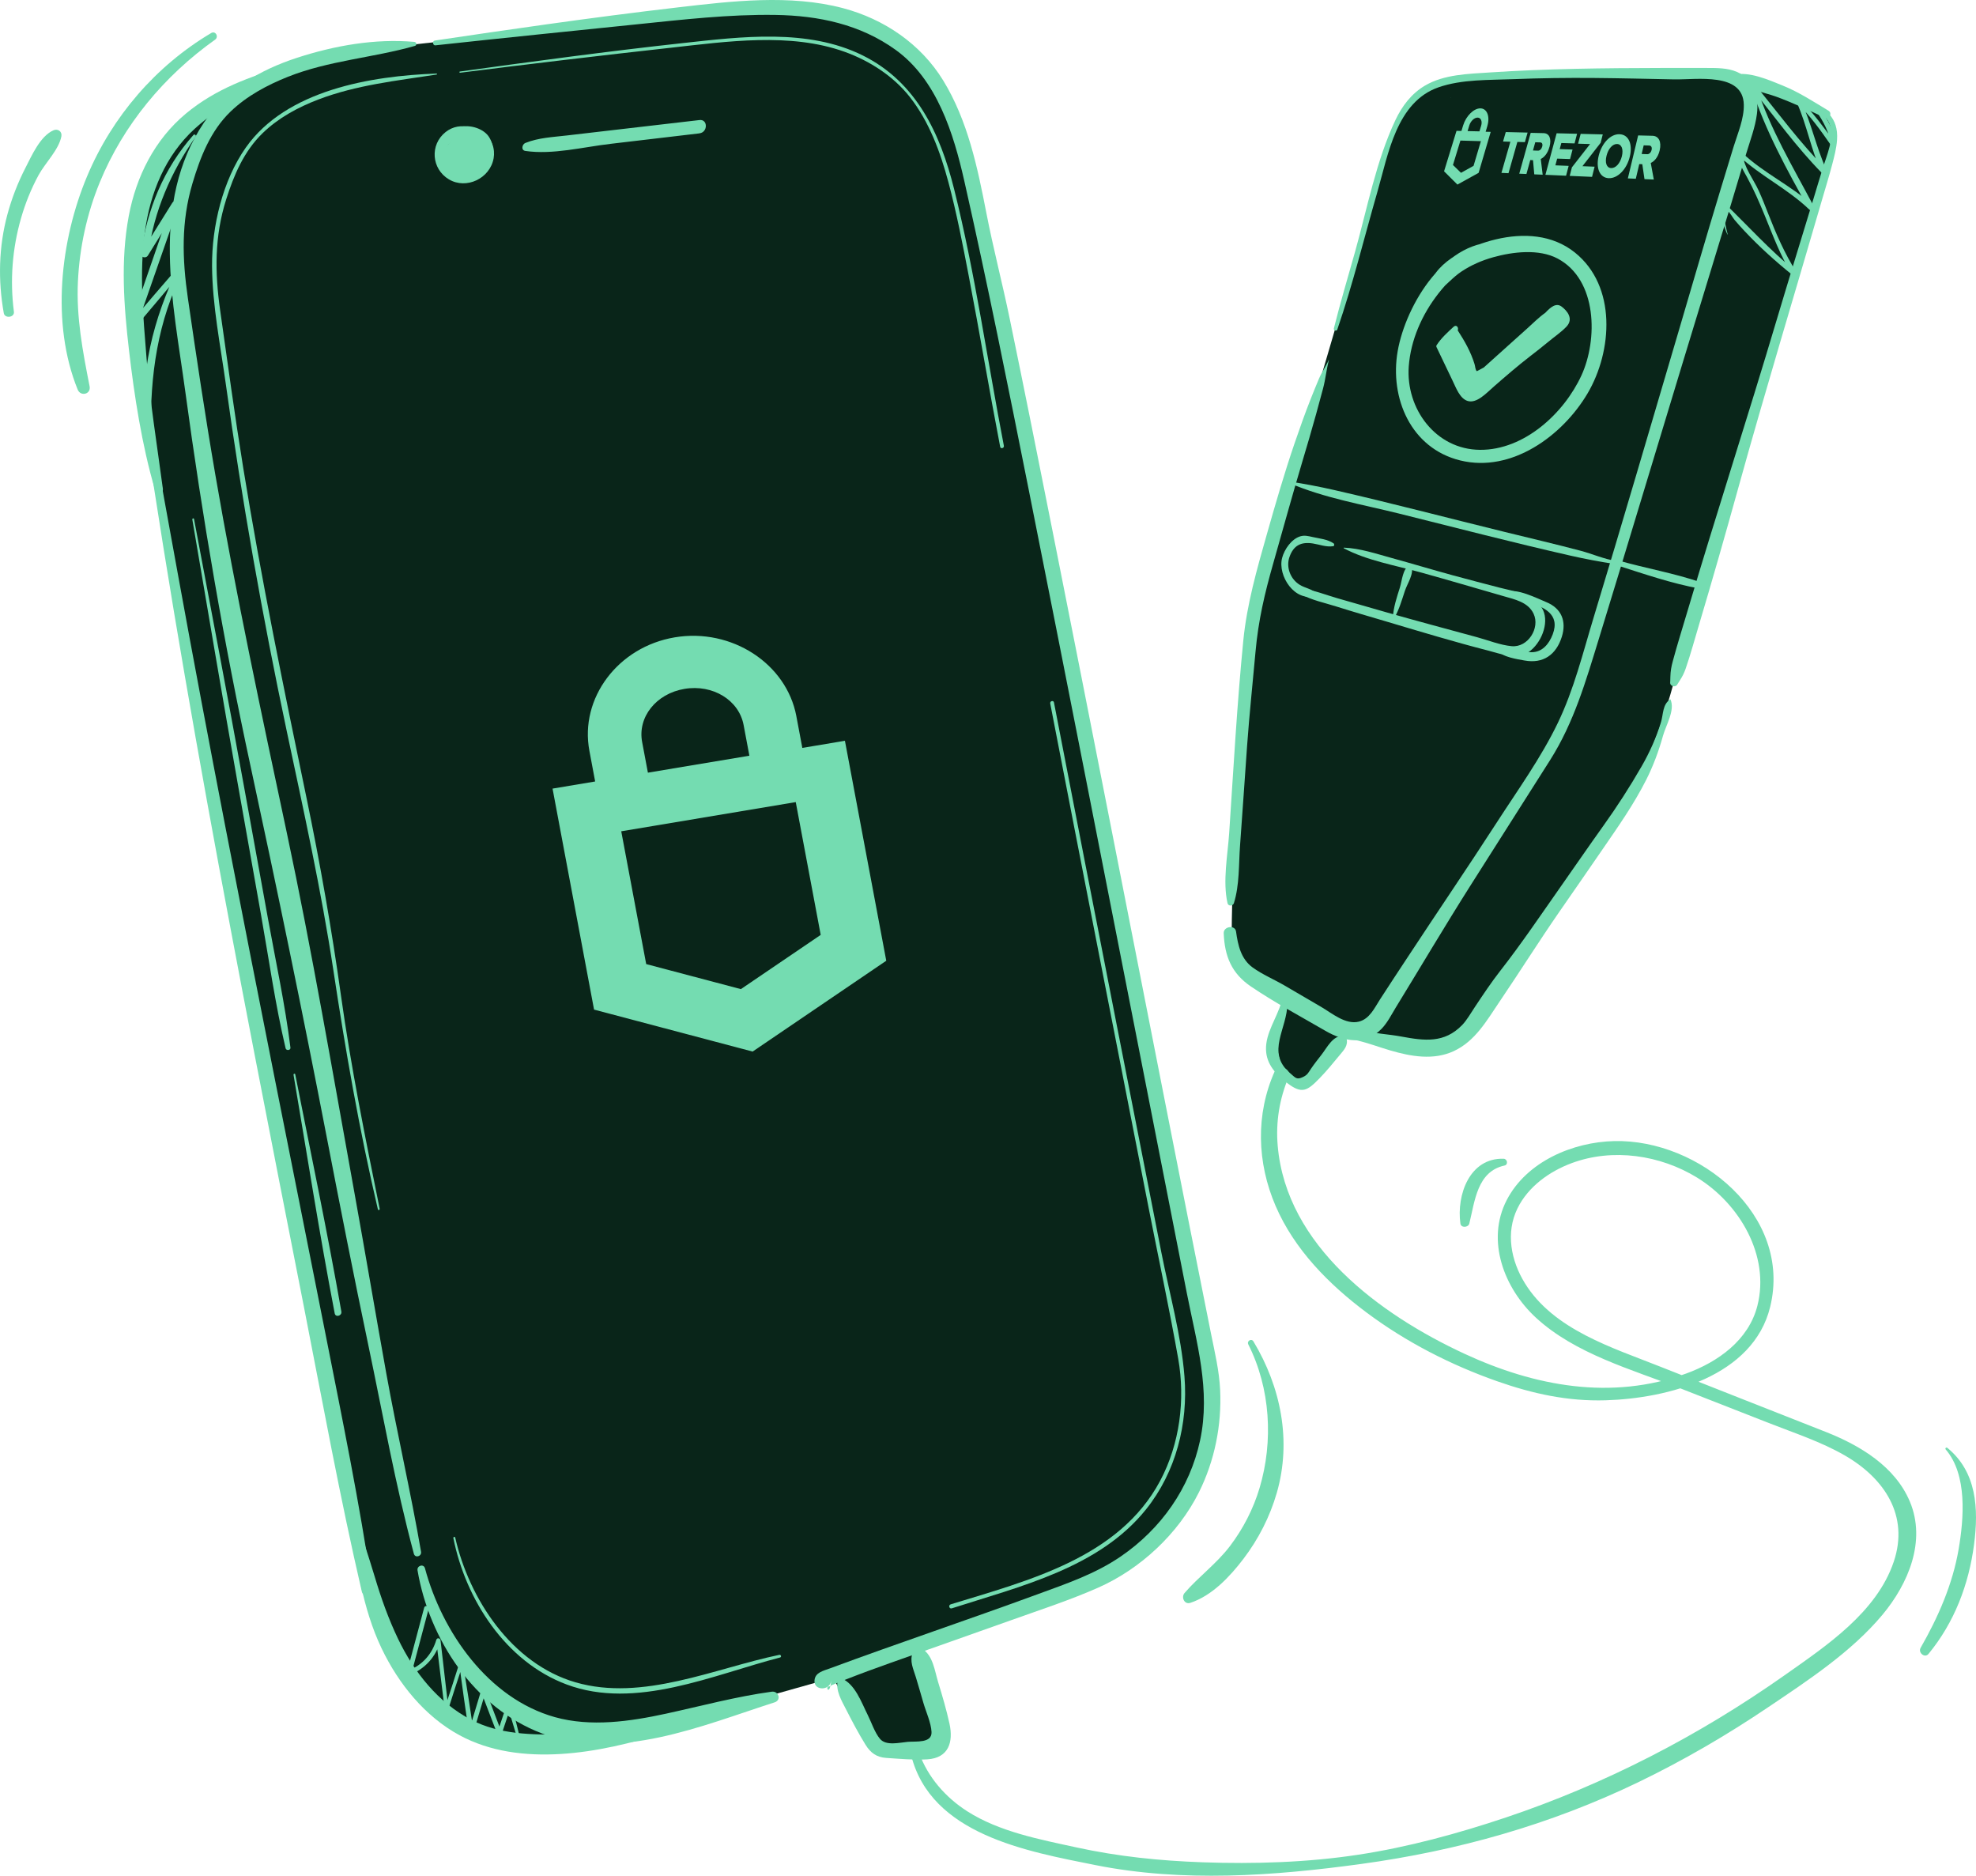 <svg width="216" height="205" viewBox="0 0 216 205" fill="none" xmlns="http://www.w3.org/2000/svg">
<g clip-path="url(#clip0_21584_4790)">
<path d="M137.795 106.773L147.226 112.125L149.047 112.579C149.047 112.579 156.579 116.239 159.079 113.602C161.576 110.965 167.279 102.695 167.279 102.695C167.279 102.695 177.879 87.339 178.146 86.843C178.413 86.346 181.604 81.186 183.969 70.551L197.802 24.044L199.734 17.371C199.734 17.371 201.684 14.13 198.944 12.315C196.2 10.498 189.651 8.548 189.651 8.548C189.651 8.548 183.921 7.496 174.631 7.986C165.338 8.474 162.79 8.097 160.077 8.411C157.364 8.725 153.163 9.054 151.12 18.313L141.617 50.699C141.617 50.699 137.197 65.125 136.773 70.016C136.431 73.957 135.199 90.281 134.754 97.34C134.646 99.041 134.637 102.303 134.637 102.303C134.637 102.303 135.376 104.919 137.798 106.773H137.795Z" fill="#092519"/>
<path d="M14.395 30.003L17.325 51.948L23.168 87.895L37.163 159.866L42.142 179.312C42.142 179.312 49.116 194.497 65.418 190.344C81.721 186.191 99.583 180.878 99.583 180.878L123.199 170.635C123.199 170.635 134.781 165.367 132.212 151.608C129.643 137.849 125.32 115.784 125.32 115.784L116.781 72.165L107.458 26.14L103.597 11.939C103.597 11.939 99.027 -0.101 84.608 0.966C70.186 2.033 41.475 5.277 41.475 5.277L28.36 8.189C28.36 8.189 19.953 12.393 17.928 16.337C15.903 20.28 14.401 25.94 14.395 30.003Z" fill="#092519"/>
<path d="M90.936 183.001C91.035 183.399 94.743 190.276 94.743 190.276L97.648 191.373L102.056 191.172L103.056 188.482L100.151 179.611L90.936 182.998V183.001Z" fill="#092519"/>
<path d="M140.811 108.555L139.309 113.338L140.108 116.828L141.812 118.421L143.615 117.925L146.82 112.941L140.811 108.555Z" fill="#092519"/>
<path d="M47.592 4.954C54.929 4.159 62.272 3.411 69.612 2.658C74.642 2.141 79.702 1.555 84.761 1.632C89.478 1.704 94.021 2.655 97.9 5.447C102.419 8.7 104.237 14.593 105.406 19.763C107.947 30.986 110.207 42.279 112.46 53.569C116.519 73.923 120.5 94.29 124.499 114.657C126.245 123.554 127.985 132.455 129.739 141.353C130.8 146.731 132.359 151.937 131.182 157.426C130.064 162.643 126.915 167.092 122.51 170.106C119.698 172.031 116.558 173.084 113.38 174.25C105.844 177.015 98.225 179.56 90.698 182.346C90.013 182.6 89.106 182.777 89.034 183.647C88.935 184.816 90.764 184.81 90.864 183.647C90.71 185.459 90.145 184.316 90.626 184.307C90.713 184.307 90.897 184.182 90.984 184.143C91.356 183.976 91.966 183.745 92.432 183.56C94.072 182.917 95.722 182.31 97.383 181.721C101.791 180.158 106.205 178.615 110.609 177.042C113.761 175.915 116.985 174.869 120.05 173.511C124.683 171.46 128.796 167.615 131.055 163.095C132.78 159.644 133.558 155.743 133.375 151.898C133.276 149.805 132.786 147.778 132.374 145.733C130.707 137.421 129.06 129.103 127.423 120.786C123.319 99.95 119.248 79.108 115.104 58.278C113.545 50.441 111.986 42.605 110.363 34.781C109.567 30.933 108.566 27.115 107.818 23.261C106.854 18.289 105.784 13.167 103.098 8.787C100.658 4.808 96.644 2.078 92.138 0.888C86.354 -0.637 79.999 0.12 74.155 0.801C69.324 1.363 64.493 1.994 59.676 2.67C55.623 3.238 51.573 3.827 47.526 4.431C47.231 4.476 47.298 4.987 47.598 4.954H47.592Z" fill="#74DCB1"/>
<path d="M45.296 4.578C41.006 4.195 36.562 4.984 32.479 6.312C28.396 7.639 24.703 9.807 22.303 13.383C16.375 22.212 18.944 33.118 20.259 42.826C22.119 56.553 24.463 70.195 27.389 83.736C30.298 97.205 33.098 110.71 35.709 124.242C37.175 131.842 38.668 139.43 40.261 147.007C41.859 154.601 43.223 162.306 45.239 169.804C45.377 170.318 46.114 170.094 46.026 169.589C44.9 163.056 43.395 156.589 42.22 150.062C41.045 143.536 39.927 136.895 38.737 130.321C36.361 117.198 34.129 104.061 31.352 91.016C28.582 77.996 25.794 64.987 23.535 51.865C22.429 45.452 21.47 39.017 20.536 32.577C19.917 28.302 19.788 24.254 21.035 20.053C21.888 17.183 23.009 14.3 25.211 12.187C26.978 10.489 29.204 9.296 31.473 8.393C35.946 6.614 40.76 6.321 45.353 5.017C45.609 4.945 45.54 4.599 45.293 4.578H45.296Z" fill="#74DCB1"/>
<path d="M45.642 171.63C46.925 179.165 51.819 186.63 59.229 189.441C67.506 192.58 76.808 188.568 84.68 186.047C85.443 185.802 85.113 184.783 84.359 184.884C80.459 185.417 76.646 186.451 72.806 187.285C68.882 188.137 64.586 188.765 60.647 187.662C53.34 185.614 48.322 178.34 46.456 171.403C46.312 170.871 45.552 171.104 45.642 171.627V171.63Z" fill="#74DCB1"/>
<path d="M114.801 76.874C118.358 95.277 121.967 113.67 125.569 132.063C126.642 137.538 127.82 143.003 128.793 148.495C129.583 152.965 128.961 157.809 126.822 161.83C122.33 170.264 112.397 172.734 103.922 175.338C103.642 175.425 103.762 175.864 104.042 175.775C111.505 173.368 120.131 171.368 125.269 164.966C128.547 160.879 129.887 155.593 129.475 150.424C129.115 145.891 127.832 141.359 126.957 136.91C125.293 128.425 123.622 119.937 121.961 111.452C119.698 99.893 117.445 88.331 115.21 76.767C115.159 76.504 114.753 76.614 114.804 76.877L114.801 76.874Z" fill="#74DCB1"/>
<path d="M50.284 7.95C57.949 6.984 65.625 6.072 73.305 5.22C79.428 4.542 86.372 3.522 92.33 5.663C95.067 6.646 97.678 8.33 99.475 10.626C101.587 13.326 102.795 16.641 103.672 19.912C104.57 23.264 105.237 26.729 105.892 30.137C107.088 36.359 108.131 42.608 109.33 48.83C109.381 49.093 109.786 48.982 109.735 48.719C107.932 39.385 106.598 29.877 104.291 20.645C102.777 14.581 100.154 8.952 94.298 6.054C88.295 3.083 81.021 4.012 74.612 4.712C66.482 5.6 58.366 6.7 50.266 7.818C50.194 7.827 50.209 7.959 50.284 7.95Z" fill="#74DCB1"/>
<path d="M47.715 8.04C40.555 8.291 31.304 9.846 26.879 16.115C24.346 19.706 23.153 24.723 23.18 29.07C23.21 33.399 24.108 37.809 24.7 42.085C26.452 54.738 28.678 67.319 31.326 79.816C33.176 88.555 35.111 97.241 36.448 106.079C37.77 114.833 39.285 123.545 41.307 132.168C41.337 132.297 41.529 132.243 41.505 132.114C39.928 124.356 38.365 116.624 37.269 108.782C36.259 101.558 35 94.392 33.516 87.249C31.025 75.26 28.561 63.291 26.599 51.201C25.665 45.448 24.884 39.678 24.064 33.908C23.475 29.752 23.439 25.835 24.727 21.781C25.575 19.111 26.671 16.525 28.715 14.546C30.43 12.883 32.569 11.726 34.793 10.877C38.957 9.289 43.359 8.823 47.73 8.147C47.793 8.138 47.778 8.034 47.715 8.037V8.04Z" fill="#74DCB1"/>
<path d="M49.557 168.094C50.897 174.794 55.254 181.599 61.936 184.095C69.492 186.921 77.968 183.031 85.269 181.147C85.459 181.1 85.377 180.819 85.188 180.857C78.079 182.34 70.246 185.982 62.918 183.862C55.93 181.838 51.279 174.743 49.761 168.04C49.731 167.909 49.53 167.965 49.557 168.097V168.094Z" fill="#74DCB1"/>
<path d="M13.779 32.099C18.697 69.277 25.995 106.022 33.218 142.809C35.255 153.189 37.151 163.63 39.549 173.936C39.723 174.686 40.787 174.348 40.682 173.625C39.315 164.308 37.41 155.055 35.586 145.816C33.759 136.557 31.902 127.303 30.067 118.047C26.419 99.636 22.802 81.218 19.445 62.753C17.589 52.534 15.696 42.318 14.061 32.06C14.037 31.901 13.758 31.937 13.779 32.099Z" fill="#74DCB1"/>
<path d="M31.292 7.23C27.332 8.336 23.517 9.75 20.311 12.423C16.9 15.266 14.887 19.291 14.076 23.602C13.163 28.466 13.538 33.468 14.109 38.348C14.68 43.227 15.503 48.657 16.948 53.551C17.081 53.999 17.874 53.94 17.805 53.434C17.174 48.681 16.405 43.992 16.023 39.206C15.642 34.419 15.215 29.872 15.843 25.294C16.426 21.058 18.081 16.988 21.296 14.061C24.253 11.373 27.993 9.547 31.418 7.535C31.581 7.439 31.476 7.176 31.289 7.227L31.292 7.23Z" fill="#74DCB1"/>
<path d="M38.503 165.543C38.825 168.15 38.885 170.689 39.456 173.278C39.975 175.634 40.675 177.993 41.724 180.175C43.572 184.023 46.435 187.587 50.245 189.65C56.888 193.244 65.685 191.579 72.515 189.408C73.097 189.223 72.86 188.329 72.259 188.49C68.801 189.408 65.241 189.474 61.683 189.546C58.126 189.617 54.59 189.561 51.507 187.955C47.886 186.071 45.26 182.747 43.524 179.132C42.463 176.923 41.655 174.647 40.958 172.303C40.261 169.959 39.471 167.774 38.903 165.495C38.849 165.28 38.473 165.319 38.503 165.549V165.543Z" fill="#74DCB1"/>
<path d="M56.882 190.128C56.56 188.81 56.239 187.494 55.911 186.176C55.851 185.934 55.515 185.961 55.443 186.176C55.082 187.24 54.725 188.305 54.364 189.369H54.848C54.265 187.829 53.679 186.29 53.09 184.753C53.003 184.523 52.673 184.499 52.594 184.753C52.15 186.23 51.702 187.707 51.257 189.184H51.762C51.396 186.711 51.005 184.245 50.605 181.778C50.572 181.566 50.263 181.599 50.209 181.778C49.701 183.425 49.154 185.058 48.616 186.696L49.019 186.75C48.731 184.259 48.445 181.769 48.157 179.278C48.127 179.03 47.775 178.947 47.694 179.216C47.228 180.782 46.192 181.948 44.668 182.567L44.981 182.878C45.606 180.531 46.231 178.184 46.856 175.837C46.94 175.523 46.45 175.389 46.366 175.703C45.741 178.05 45.116 180.397 44.491 182.744C44.446 182.911 44.617 183.132 44.804 183.055C46.486 182.358 47.643 181.084 48.145 179.338L47.682 179.275C47.989 181.766 48.295 184.256 48.601 186.747C48.628 186.968 48.932 187.034 49.004 186.801C49.53 185.159 50.044 183.515 50.596 181.883H50.2C50.536 184.364 50.882 186.843 51.251 189.318C51.291 189.587 51.687 189.542 51.756 189.318C52.198 187.841 52.642 186.361 53.084 184.884H52.588C53.177 186.421 53.766 187.961 54.358 189.498C54.445 189.725 54.761 189.743 54.842 189.498C55.196 188.433 55.551 187.366 55.906 186.302H55.437C55.824 187.602 56.221 188.9 56.611 190.197C56.663 190.365 56.918 190.296 56.876 190.125L56.882 190.128Z" fill="#74DCB1"/>
<path d="M21.146 14.749C17.895 18.42 16.044 22.914 15.422 27.748C15.371 28.158 15.969 28.248 16.155 27.946C17.27 26.146 18.388 24.349 19.502 22.549L18.799 22.253C17.303 26.588 15.807 30.924 14.307 35.259C14.193 35.594 14.683 35.887 14.918 35.612C16.63 33.593 18.334 31.569 20.031 29.539L19.52 29.148C16.78 34.718 15.164 40.987 15.936 47.215C15.981 47.568 16.513 47.592 16.507 47.215C16.39 41.062 17.237 35.011 20.082 29.474C20.241 29.166 19.827 28.789 19.572 29.082C17.841 31.082 16.116 33.088 14.401 35.1L15.011 35.453C16.519 31.121 18.03 26.792 19.541 22.459C19.689 22.038 19.061 21.808 18.838 22.163C17.718 23.96 16.597 25.754 15.476 27.551L16.209 27.748C16.819 23.102 18.697 18.764 21.392 14.94C21.494 14.793 21.263 14.614 21.143 14.749H21.146Z" fill="#74DCB1"/>
<path d="M21.023 56.777C22.672 66.422 24.289 76.073 25.998 85.706C26.846 90.472 27.69 95.238 28.537 100.003C29.384 104.769 30.087 109.774 31.22 114.567C31.289 114.854 31.788 114.8 31.749 114.495C31.163 109.774 30.142 105.086 29.294 100.407C28.414 95.549 27.53 90.69 26.65 85.832C24.89 76.121 23.033 66.425 21.209 56.723C21.185 56.6 21.002 56.654 21.023 56.774V56.777Z" fill="#74DCB1"/>
<path d="M32.086 117.467C33.561 126.161 34.922 134.877 36.587 143.538C36.677 144.014 37.398 143.81 37.314 143.338C35.796 134.668 33.978 126.051 32.272 117.413C32.248 117.291 32.065 117.344 32.086 117.464V117.467Z" fill="#74DCB1"/>
<path d="M53.252 16.055C52.943 15.036 52.507 14.33 51.441 13.957C50.494 13.628 49.491 13.813 48.713 14.429C46.958 15.816 47.165 18.468 49.073 19.604C50.981 20.74 53.568 19.503 53.959 17.299C54.136 16.306 53.799 15.123 52.844 14.632C52 14.199 50.966 14.438 50.617 15.335C50.428 15.822 51.029 16.097 51.402 15.936C53.06 15.221 52.835 17.52 52.033 18.271C51.116 19.132 49.65 18.914 48.971 17.864C48.406 16.994 48.746 15.807 49.587 15.245C50.548 14.605 52.219 15.108 52.661 16.211C52.802 16.564 53.364 16.432 53.246 16.049L53.252 16.055Z" fill="#74DCB1"/>
<path d="M58.796 16.352C60.34 16.555 61.966 16.208 63.507 16.038L67.629 15.583C70.577 15.26 73.518 14.91 76.463 14.569C77.382 14.462 77.394 13.012 76.463 13.12C73.212 13.496 69.961 13.873 66.71 14.253C65.133 14.435 63.558 14.617 61.981 14.803C60.404 14.988 58.877 15.045 57.426 15.625C57.069 15.768 56.93 16.42 57.426 16.495C60.395 16.934 63.745 16.07 66.707 15.724C69.958 15.341 73.209 14.958 76.46 14.575V13.126C73.416 13.484 70.373 13.837 67.332 14.214L62.915 14.761C61.512 14.934 60.004 14.985 58.676 15.49C58.192 15.676 58.297 16.289 58.793 16.355L58.796 16.352Z" fill="#74DCB1"/>
<path d="M51.582 16.587C52.093 15.978 52.18 15.102 51.387 14.674C50.528 14.211 49.713 14.856 49.338 15.61C48.899 16.492 48.544 17.7 49.2 18.561C49.855 19.422 50.936 19.201 51.615 18.531C52.327 17.828 52.997 16.707 52.733 15.676C52.468 14.644 51.471 14.208 50.504 14.534C48.845 15.096 47.162 18.283 49.632 18.956C50.642 19.23 51.594 18.68 52.213 17.915C52.832 17.15 53.532 16.07 53.045 15.105C52.586 14.196 51.498 14.175 50.864 14.904C50.23 15.634 49.743 17.117 50.011 18.05C50.308 19.084 51.555 19.045 52.156 18.325C52.757 17.604 52.952 16.369 52.189 15.706C50.443 14.187 48.37 18.208 50.191 18.899C51.261 19.305 52.276 17.846 52.411 16.94C52.562 15.918 51.651 14.982 50.621 15.445C49.59 15.909 49.662 17.284 50.603 17.78C51.777 18.399 52.778 17.189 52.748 16.103C52.733 15.598 52.096 15.302 51.726 15.682C51.279 16.142 50.858 16.842 51.288 17.466C51.639 17.978 52.27 17.978 52.709 17.595C53.19 17.171 52.577 16.549 52.072 16.773C52.291 16.776 52.459 16.695 52.574 16.525L51.552 16.103C51.612 16.297 51.567 16.456 51.417 16.579C51.33 16.773 51.282 16.8 51.27 16.665C51.24 16.519 51.237 16.567 51.258 16.809L51.161 17.06C51.071 17.278 50.657 17.978 50.756 17.374C50.813 17.03 51.24 16.184 51.51 16.731C51.669 17.054 51.179 18.1 51.089 17.365C51.044 17.006 51.267 16.501 51.396 16.172C51.426 16.094 51.792 15.09 52.12 15.774C52.189 15.918 51.982 16.291 51.919 16.414C51.585 17.06 50.999 17.984 50.164 17.966C48.833 17.936 49.674 16.441 50.185 15.963C50.522 15.646 51.125 15.191 51.561 15.619C51.883 15.936 51.765 16.45 51.597 16.818C51.429 17.186 51.147 17.661 50.831 17.918C50.008 18.588 49.686 17.586 49.825 16.937C49.9 16.582 50.023 16.196 50.206 15.879C50.314 15.691 50.476 15.457 50.705 15.395C51.261 15.236 51.822 15.897 51.438 16.477C51.381 16.561 51.513 16.665 51.579 16.584L51.582 16.587Z" fill="#74DCB1"/>
<path d="M49.866 14.36C50.837 14.459 51.928 14.285 52.634 15.137C53.201 15.819 52.949 16.486 52.808 17.248C52.742 17.595 53.126 17.831 53.4 17.589C54.202 16.884 53.895 15.412 53.255 14.71C52.48 13.855 50.81 13.49 49.794 14.085C49.659 14.166 49.731 14.345 49.869 14.36H49.866Z" fill="#74DCB1"/>
<path d="M136.452 146.926C138.876 151.722 139.213 157.516 137.683 162.631C137.001 164.916 135.89 167.074 134.445 168.976C132.987 170.895 131.046 172.294 129.487 174.097C129.096 174.549 129.457 175.392 130.118 175.174C132.501 174.387 134.442 172.306 135.923 170.366C137.566 168.207 138.819 165.753 139.57 163.149C141.205 157.474 140.015 151.584 137.013 146.6C136.797 146.241 136.268 146.555 136.455 146.926H136.452Z" fill="#74DCB1"/>
<path d="M1.52 34.072C1.076 30.637 1.343 27.169 2.302 23.838C2.767 22.215 3.404 20.642 4.207 19.153C4.928 17.817 6.427 16.381 6.709 14.904C6.811 14.369 6.319 14.028 5.841 14.241C4.399 14.871 3.47 17.003 2.788 18.331C1.953 19.954 1.286 21.67 0.811 23.431C-0.141 26.965 -0.228 30.631 0.415 34.225C0.526 34.837 1.602 34.703 1.52 34.075V34.072Z" fill="#74DCB1"/>
<path d="M23.084 3.612C17.024 7.202 12.265 12.749 9.54 19.218C6.58 26.248 5.562 35.364 8.491 42.578C8.812 43.37 9.966 43.086 9.795 42.219C9.041 38.392 8.329 34.682 8.518 30.756C8.695 27.055 9.495 23.365 10.904 19.933C13.485 13.636 17.964 8.273 23.511 4.335C23.946 4.027 23.562 3.328 23.084 3.609V3.612Z" fill="#74DCB1"/>
<path d="M146.192 35.986C147.893 31.046 149.128 25.946 150.576 20.929C151.745 16.881 152.649 11.152 157.234 9.547C159.8 8.647 162.799 8.76 165.482 8.65C168.402 8.533 171.32 8.497 174.243 8.521C177.166 8.545 180.099 8.62 183.028 8.677C185.468 8.721 190.528 7.872 190.618 11.421C190.657 12.967 189.96 14.549 189.506 16.026C189.022 17.604 188.542 19.186 188.061 20.764C186.483 25.955 184.978 31.166 183.443 36.368C180.375 46.755 177.341 57.151 174.195 67.513C173.017 71.394 172.062 75.323 170.292 79C168.459 82.809 165.914 86.331 163.625 89.874C160.392 94.876 157.039 99.791 153.77 104.769C152.793 106.255 151.811 107.735 150.85 109.227C150.249 110.16 149.717 111.356 148.548 111.652C147.085 112.023 145.586 110.725 144.402 110.034C143.065 109.254 141.731 108.474 140.394 107.693C139.267 107.036 137.99 106.503 136.932 105.738C135.647 104.805 135.319 103.289 135.115 101.812C135.01 101.047 133.736 101.232 133.766 101.995C133.868 104.518 134.625 106.384 136.761 107.828C139.36 109.586 142.166 111.081 144.879 112.657C146.905 113.829 149.215 114.307 151.021 112.438C151.667 111.769 152.087 110.913 152.568 110.124C155.281 105.699 157.925 101.226 160.701 96.84C163.478 92.454 166.539 87.659 169.451 83.06C172.059 78.937 173.351 74.438 174.766 69.842C177.857 59.794 180.868 49.718 183.933 39.66C185.696 33.869 187.466 28.081 189.23 22.289C189.788 20.45 190.332 18.609 190.888 16.767C191.315 15.353 191.868 13.912 192.054 12.45C192.291 10.578 191.729 8.662 189.873 7.86C188.836 7.412 187.655 7.43 186.547 7.427C184.894 7.424 183.239 7.421 181.586 7.427C175.346 7.442 169.096 7.499 162.868 7.917C160.503 8.076 157.856 8.12 155.759 9.361C154.284 10.234 153.262 11.589 152.541 13.113C150.432 17.577 149.467 22.72 148.142 27.453C147.355 30.263 146.514 33.056 145.808 35.887C145.745 36.138 146.111 36.234 146.195 35.995L146.192 35.986Z" fill="#74DCB1"/>
<path d="M145.252 39.331C144.949 40.034 144.483 40.664 144.18 41.382C143.876 42.1 143.576 42.844 143.284 43.577C142.644 45.194 142.067 46.83 141.502 48.477C140.382 51.757 139.417 55.093 138.471 58.427C137.392 62.224 136.302 66.039 135.911 69.974C135.22 76.967 134.832 84.026 134.364 91.04C134.201 93.474 133.637 96.302 134.183 98.709C134.264 99.068 134.775 99.029 134.877 98.709C135.502 96.73 135.4 94.487 135.55 92.433C135.821 88.804 136.058 85.174 136.32 81.544C136.581 77.915 136.936 74.677 137.242 71.241C137.548 67.806 138.246 64.849 139.168 61.614C140.226 57.91 141.241 54.196 142.344 50.504C142.867 48.752 143.389 46.997 143.873 45.236C144.128 44.309 144.381 43.379 144.627 42.452C144.901 41.43 144.997 40.342 145.267 39.337C145.267 39.325 145.252 39.319 145.249 39.328L145.252 39.331Z" fill="#74DCB1"/>
<path d="M197.336 11.098C198.736 11.89 200.154 12.796 200.181 14.587C200.193 15.55 199.878 16.498 199.577 17.401C199.499 17.637 199.412 17.873 199.337 18.109C198.952 19.299 198.61 20.501 198.243 21.697C196.891 26.143 195.515 30.583 194.19 35.035C191.035 45.639 187.61 56.161 184.467 66.772C183.926 68.598 183.352 70.416 182.857 72.255C182.7 72.829 182.604 73.358 182.592 73.953C182.592 74.103 182.58 74.252 182.58 74.398C182.58 74.718 182.508 74.778 182.589 74.5C182.436 75.005 183.232 75.224 183.383 74.718C183.34 74.859 183.136 75.113 183.407 74.712C183.479 74.608 183.536 74.494 183.608 74.389C183.89 73.971 184.098 73.552 184.263 73.074C184.795 71.537 185.221 69.959 185.687 68.401C187.186 63.381 188.622 58.346 190.023 53.299C192.949 42.757 196.134 32.284 199.186 21.778C199.553 20.513 199.947 19.251 200.28 17.975C200.511 17.096 200.746 16.211 200.809 15.302C200.983 12.859 199.55 11.675 197.339 11.074C197.327 11.071 197.321 11.086 197.33 11.092L197.336 11.098Z" fill="#74DCB1"/>
<path d="M182.572 76.432C181.715 77.009 181.838 78.028 181.559 78.949C181.063 80.588 180.309 82.256 179.456 83.739C178.164 85.987 176.764 88.158 175.252 90.269C173.651 92.508 172.092 94.78 170.508 97.035C168.366 100.084 166.281 103.179 163.985 106.115C163.021 107.35 162.147 108.665 161.278 109.969C160.74 110.776 160.329 111.514 159.821 112.035C157.88 114.029 155.726 113.754 153.187 113.284C151.772 113.021 150.384 112.973 148.978 112.63C148.374 112.483 147.394 112.286 146.98 112.181C146.283 112.005 145.982 113.078 146.682 113.255C147.226 113.392 147.761 113.571 148.314 113.7C149.6 113.999 150.759 114.447 152.009 114.812C154.254 115.467 156.696 115.895 158.89 114.887C161.266 113.793 162.522 111.532 163.925 109.46C166.128 106.211 168.21 102.892 170.448 99.66C172.038 97.367 173.633 95.073 175.213 92.771C176.902 90.314 178.584 87.919 179.937 85.252C180.721 83.706 181.325 82.068 181.79 80.399C182.112 79.242 183.133 77.595 182.599 76.435C182.593 76.426 182.578 76.423 182.569 76.426L182.572 76.432Z" fill="#74DCB1"/>
<path d="M140.979 52.806C144.747 54.427 148.977 55.144 152.943 56.131C159.178 57.683 165.403 59.303 171.668 60.726C173.278 61.091 174.91 61.399 176.538 61.644C176.764 61.677 176.863 61.333 176.634 61.3C175.354 61.109 174.05 60.529 172.798 60.197C170.045 59.468 167.269 58.819 164.505 58.14C158.277 56.615 152.069 54.974 145.817 53.548C144.227 53.186 142.662 52.896 141.054 52.633C140.958 52.618 140.874 52.758 140.982 52.806H140.979Z" fill="#74DCB1"/>
<path d="M176.709 61.767C179.672 62.711 182.752 63.779 185.816 64.329C186.252 64.407 186.423 63.815 186 63.668C183.055 62.643 179.861 62.11 176.857 61.24C176.514 61.142 176.376 61.662 176.709 61.767Z" fill="#74DCB1"/>
<path d="M146.883 59.916C149.398 61.259 152.532 61.791 155.26 62.547C158.286 63.385 161.293 64.272 164.31 65.142C165.578 65.507 167.041 65.8 167.639 67.074C168.372 68.632 167.029 70.784 165.247 70.62C163.985 70.503 162.684 69.974 161.468 69.642C158.154 68.739 154.831 67.854 151.526 66.912C149.741 66.404 147.962 65.881 146.177 65.376C144.919 65.017 143.645 64.491 142.344 64.335C142.019 64.296 141.929 64.778 142.184 64.924C143.359 65.597 144.807 65.878 146.093 66.288C147.935 66.871 149.789 67.403 151.64 67.953C155.317 69.047 158.995 70.159 162.714 71.113C164.124 71.475 165.779 72.163 167.104 71.257C168.429 70.351 169.37 68.159 168.669 66.664C167.855 64.924 165.59 64.658 163.934 64.228C162.279 63.797 160.521 63.343 158.821 62.879C156.579 62.269 154.359 61.594 152.117 60.981C150.453 60.526 148.644 59.913 146.908 59.853C146.871 59.853 146.859 59.901 146.889 59.919L146.883 59.916Z" fill="#74DCB1"/>
<path d="M143.882 64.834C143.359 64.335 142.668 64.284 142.064 63.907C141.06 63.283 140.562 62.006 140.952 60.879C141.397 59.599 142.223 59.196 143.515 59.396C144.281 59.516 144.945 59.806 145.724 59.695C145.886 59.671 145.877 59.45 145.766 59.375C145.096 58.929 144.257 58.864 143.479 58.69C143.025 58.589 142.605 58.478 142.148 58.612C141.172 58.903 140.402 60.033 140.153 60.965C139.63 62.915 141.55 65.866 143.813 65.103C143.924 65.065 143.978 64.921 143.885 64.834H143.882Z" fill="#74DCB1"/>
<path d="M154.058 61.746C153.313 62.239 153.277 63.39 153.025 64.207C152.682 65.301 152.313 66.377 152.255 67.531C152.252 67.609 152.364 67.636 152.4 67.57C152.946 66.622 153.229 65.609 153.571 64.577C153.857 63.719 154.59 62.73 154.287 61.839C154.256 61.749 154.148 61.689 154.058 61.746Z" fill="#74DCB1"/>
<path d="M164.703 64.799C165.016 65.406 166.428 65.618 167.002 65.794C168.73 66.332 170.577 67.092 169.73 69.328C169.334 70.372 168.585 71.296 167.396 71.281C166.894 71.275 166.452 71.161 165.968 71.038C165.41 70.895 164.457 70.446 163.895 70.704C163.742 70.775 163.697 70.999 163.781 71.134C164.196 71.804 165.905 72.052 166.647 72.186C168.682 72.56 170.106 71.565 170.725 69.597C171.256 67.908 170.698 66.488 169.027 65.806C168.15 65.447 165.629 64.174 164.719 64.745C164.7 64.757 164.697 64.775 164.707 64.793L164.703 64.799Z" fill="#74DCB1"/>
<path d="M188.854 25.605C188.671 24.896 188.511 24.185 188.46 23.452C188.415 22.833 188.244 22.669 188.734 22.941C189.052 23.117 189.392 23.778 189.617 24.044C189.969 24.46 190.335 24.863 190.708 25.261C192.327 26.983 194.079 28.562 195.921 30.045C196.146 30.224 196.528 29.997 196.35 29.716C195.076 27.701 194.142 25.545 193.277 23.332C192.949 22.495 192.619 21.655 192.246 20.836C191.699 19.631 190.579 18.211 190.515 16.878L190.095 17.051C192.465 19.245 195.434 20.651 197.777 22.902C198.03 23.144 198.42 22.839 198.258 22.534C196.002 18.268 193.484 14.082 192 9.466L191.537 9.732C194.022 12.796 196.374 16.082 199.148 18.902C199.409 19.168 199.772 18.833 199.634 18.528C198.529 16.094 197.994 13.433 196.861 11.002L196.473 11.301C197.871 12.638 199.021 14.255 200.121 15.837C200.262 16.04 200.596 15.975 200.599 15.708C200.611 14.539 199.718 12.88 199.015 11.98C198.844 11.759 198.456 12.052 198.622 12.282C199.229 13.116 200.076 14.671 200.085 15.708L200.563 15.58C199.412 13.986 198.219 12.345 196.822 10.955C196.612 10.745 196.326 11.008 196.434 11.254C197.522 13.705 197.985 16.393 199.099 18.842L199.586 18.468C196.789 15.625 194.436 12.438 191.928 9.346C191.753 9.131 191.384 9.364 191.465 9.612C192.958 14.24 195.344 18.617 197.729 22.839L198.21 22.471C195.797 20.28 192.826 18.949 190.443 16.704C190.296 16.564 190.014 16.656 190.023 16.878C190.065 17.861 190.521 18.546 190.987 19.395C191.702 20.701 192.294 22.071 192.862 23.446C193.784 25.68 194.596 27.928 195.882 29.991L196.311 29.662C193.472 27.351 191.071 24.681 188.454 22.142C188.382 22.074 188.268 22.128 188.265 22.22C188.199 23.431 188.307 24.514 188.821 25.623C188.83 25.644 188.866 25.629 188.86 25.608L188.854 25.605Z" fill="#74DCB1"/>
<path d="M189.091 8.455C189.223 8.647 189.371 8.793 189.533 8.958C189.737 9.161 189.962 9.268 190.224 9.385C190.918 9.699 191.354 8.668 190.629 8.425C190.356 8.336 190.11 8.249 189.818 8.264C189.584 8.276 189.374 8.279 189.139 8.333C189.088 8.345 189.058 8.413 189.088 8.455H189.091Z" fill="#74DCB1"/>
<path d="M189.449 8.572C190.576 9.741 192.694 10.025 194.196 10.578C195.963 11.23 197.723 12.046 199.424 12.841C199.926 13.077 200.352 12.384 199.866 12.091C198.21 11.095 196.645 10.067 194.839 9.337C193.316 8.721 191.197 7.785 189.557 8.174C189.377 8.216 189.332 8.446 189.452 8.572H189.449Z" fill="#74DCB1"/>
<path d="M203.703 16.693C203.721 16.693 203.721 16.662 203.703 16.662C203.684 16.662 203.684 16.693 203.703 16.693Z" fill="#74DCB1"/>
<path d="M158.608 10.675C158.626 10.675 158.626 10.644 158.608 10.644C158.589 10.644 158.589 10.675 158.608 10.675Z" fill="#74DCB1"/>
<path d="M172.786 14.629L175.201 14.689L174.97 15.607L172.978 18.163L174.309 18.217L174.03 19.329L171.587 19.222L171.83 18.286L173.816 15.742L172.503 15.703L172.786 14.629Z" fill="#74DCB1"/>
<path d="M180.45 17.808C180.808 17.649 181.243 17.213 181.424 16.426C181.643 15.476 181.315 14.854 180.627 14.839L179.068 14.8L177.944 19.497L178.813 19.536L179.191 17.933L179.522 17.945L179.762 19.578L180.781 19.622L180.447 17.808H180.45ZM180.051 16.851L179.453 16.83L179.675 15.885L180.273 15.903C180.498 15.909 180.603 16.103 180.54 16.378C180.471 16.674 180.276 16.86 180.051 16.854V16.851Z" fill="#74DCB1"/>
<path d="M177.028 14.668C176.046 14.644 175.105 15.631 174.763 16.994C174.417 18.369 174.868 19.428 175.844 19.473C176.83 19.517 177.824 18.504 178.158 17.111C178.492 15.729 178.017 14.695 177.028 14.671V14.668ZM176.115 18.369C175.619 18.348 175.421 17.792 175.613 17.021C175.805 16.25 176.271 15.726 176.764 15.738C177.257 15.75 177.479 16.303 177.29 17.078C177.1 17.855 176.614 18.39 176.115 18.369Z" fill="#74DCB1"/>
<path d="M170.157 14.566L172.392 14.62L172.118 15.673L170.673 15.631L170.493 16.297L171.899 16.342L171.626 17.383L170.217 17.335L170.021 18.07L171.473 18.127L171.19 19.204L168.931 19.105L170.157 14.566Z" fill="#74DCB1"/>
<path d="M169.378 16.058C169.625 15.155 169.357 14.566 168.735 14.551L167.323 14.519L166.073 18.982L166.857 19.015L167.278 17.493L167.576 17.505L167.714 19.054L168.633 19.093L168.423 17.374C168.753 17.221 169.171 16.809 169.372 16.061L169.378 16.058ZM168.113 16.465L167.573 16.447L167.822 15.547L168.363 15.562C168.567 15.568 168.651 15.75 168.582 16.014C168.507 16.294 168.321 16.471 168.116 16.465H168.113Z" fill="#74DCB1"/>
<path d="M164.598 14.432L166.984 14.489L166.689 15.535L165.866 15.511L164.896 18.929L164.124 18.896L165.1 15.491L164.301 15.467L164.598 14.432Z" fill="#74DCB1"/>
<path d="M162.585 13.762C162.895 12.719 162.549 11.852 161.825 11.843C161.101 11.834 160.254 12.674 159.938 13.706L159.752 14.312L159.214 14.3L157.853 18.722L159.313 20.172L161.63 18.89L162.952 14.411L162.399 14.399L162.588 13.765L162.585 13.762ZM160.608 13.72C160.755 13.233 161.158 12.847 161.522 12.853C161.885 12.859 162.053 13.257 161.906 13.747L161.723 14.357L160.425 14.327L160.608 13.72ZM161.08 18.122L159.704 18.887L158.826 18.032L159.641 15.362L161.879 15.428L161.077 18.125L161.08 18.122Z" fill="#74DCB1"/>
<path d="M164.135 26.508C158.123 25.904 153.668 33.286 152.781 38.389C151.895 43.493 154.214 48.994 159.623 50.322C165.25 51.703 170.818 47.607 173.54 42.994C176.262 38.38 176.743 31.283 172.155 27.599C169.694 25.623 166.509 25.449 163.52 26.158C160.888 26.783 157.009 28.424 156.23 31.271C156.062 31.89 156.78 32.179 157.219 31.845C158.108 31.16 158.814 30.299 159.761 29.671C160.818 28.968 161.996 28.457 163.219 28.116C165.37 27.515 168.219 27.172 170.265 28.257C174.63 30.574 174.663 37.137 172.867 41.035C170.956 45.179 166.605 49.204 161.774 49.162C156.943 49.12 153.653 44.674 153.995 40.031C154.416 34.356 158.835 28.837 164.196 26.923C164.427 26.843 164.379 26.535 164.138 26.511L164.135 26.508Z" fill="#74DCB1"/>
<path d="M170.694 33.501C170.09 33.055 169.477 33.59 168.922 34.182C168.216 34.679 167.552 35.349 166.918 35.919C166.187 36.577 165.46 37.229 164.736 37.878C163.886 38.643 163.039 39.406 162.197 40.162C161.945 40.294 161.693 40.431 161.443 40.566C161.269 40.452 161.263 40.048 161.188 39.8C160.767 38.431 160.088 37.256 159.37 36.144C159.364 36.132 159.355 36.126 159.346 36.117C159.478 35.788 159.202 35.429 158.892 35.716C158.228 36.329 157.534 36.954 157.033 37.731C156.997 37.785 156.994 37.86 157.015 37.908C157.6 39.092 158.153 40.324 158.751 41.534C159.139 42.315 159.55 43.553 160.434 43.822C161.431 44.124 162.486 42.955 163.303 42.24C164.61 41.098 165.896 39.989 167.284 38.915C167.927 38.419 168.579 37.914 169.21 37.388C169.856 36.846 170.637 36.323 171.226 35.707C172.061 34.837 171.289 33.94 170.694 33.501ZM160.178 43.023C160.097 42.946 160.019 42.853 159.947 42.757C160.022 42.85 160.097 42.94 160.178 43.023Z" fill="#74DCB1"/>
<path d="M91.579 183.608C91.317 184.759 91.987 185.844 92.501 186.852C93.159 188.141 93.853 189.462 94.619 190.694C95.166 191.576 95.827 192.054 96.882 192.123C98.336 192.219 99.904 192.365 101.358 192.278C103.684 192.135 104.237 190.413 103.789 188.374C103.455 186.855 103.011 185.342 102.554 183.853C102.158 182.556 102.001 180.968 100.805 180.185C100.394 179.916 99.922 180.206 99.772 180.603C99.405 181.569 99.829 182.355 100.117 183.309C100.406 184.263 100.67 185.181 100.941 186.119C101.211 187.058 101.779 188.278 101.827 189.289C101.884 190.538 100.135 190.287 99.228 190.365C98.321 190.443 96.855 190.837 96.188 190.033C95.608 189.336 95.259 188.233 94.85 187.42C94.156 186.042 93.474 184.024 91.942 183.408C91.798 183.351 91.612 183.47 91.579 183.614V183.608Z" fill="#74DCB1"/>
<path d="M140.057 109.571C139.568 111.269 138.33 112.904 138.39 114.731C138.441 116.34 139.492 117.431 140.703 118.361C142.317 119.599 142.885 119.24 144.258 117.829C145.021 117.042 145.715 116.193 146.412 115.35C146.938 114.713 147.403 114.271 147.181 113.425C147.145 113.29 147.019 113.203 146.884 113.197C145.679 113.147 145.096 114.456 144.432 115.302C144.053 115.787 143.672 116.265 143.329 116.77C143.032 117.207 142.939 117.473 142.422 117.712C141.728 118.035 141.638 117.814 140.995 117.261C138.348 114.979 140.733 112.423 140.724 109.655C140.724 109.275 140.165 109.2 140.06 109.565L140.057 109.571Z" fill="#74DCB1"/>
<path d="M87.051 78.267C85.972 72.527 79.975 68.616 73.765 69.654C67.554 70.691 63.348 76.309 64.427 82.049L65.057 85.407L60.4 86.187L64.937 110.339L82.27 114.926L96.879 104.999L92.36 80.958L87.703 81.739L87.051 78.273V78.267ZM70.192 81.087C69.684 78.381 71.716 75.807 74.822 75.287C77.929 74.766 80.774 76.524 81.285 79.233L81.916 82.591L70.823 84.444L70.192 81.087ZM89.713 102.174L80.988 108.1L70.637 105.364L67.909 90.852L86.985 87.661L89.713 102.174Z" fill="#74DCB1"/>
<path d="M99.595 191.815C101.761 200.497 112.232 202.33 119.722 203.831C129.256 205.738 139.21 205.024 148.773 203.714C159.349 202.267 169.463 199.415 179.083 194.778C184.011 192.401 188.743 189.641 193.277 186.586C197.633 183.65 202.392 180.534 205.779 176.471C208.597 173.09 210.58 168.422 208.771 164.111C207.164 160.278 203.342 157.982 199.622 156.511C193.601 154.131 187.568 151.778 181.55 149.386C176.265 147.284 169.829 145.344 166.677 140.225C165.172 137.783 164.571 134.739 165.872 132.075C167.035 129.695 169.357 128.027 171.803 127.118C176.295 125.45 181.478 126.224 185.513 128.7C190.134 131.537 193.496 137.212 192.105 142.701C191.149 146.468 187.799 148.851 184.302 150.119C176.142 153.082 167.735 151.503 160.07 147.945C150.852 143.67 140.616 136.168 139.669 125.231C139.444 122.633 139.856 120.095 140.868 117.694C141.229 116.839 139.733 116.202 139.351 117.057C137.233 121.79 137.398 127.064 139.441 131.803C141.484 136.542 145.249 140.36 149.38 143.445C153.695 146.668 158.574 149.168 163.655 150.956C167.54 152.322 171.382 153.162 175.517 153.037C182.337 152.833 191.648 150.418 193.502 142.824C195.939 132.844 185.765 124.499 176.466 124.708C171.914 124.81 166.882 126.954 164.706 131.148C162.408 135.582 164.424 140.814 167.897 144.011C172.188 147.963 178.338 149.655 183.665 151.727C186.895 152.983 190.119 154.251 193.346 155.518C196.134 156.613 199.045 157.56 201.647 159.058C205.977 161.552 208.714 165.627 207.01 170.677C205.139 176.226 199.628 179.879 195.055 183.102C185.723 189.677 175.478 194.987 164.634 198.623C159.403 200.378 153.959 201.867 148.497 202.698C142.887 203.553 137.122 203.726 131.458 203.529C126.783 203.364 122.24 202.901 117.676 201.905C113.662 201.029 109.23 200.195 105.724 197.95C103.356 196.434 101.425 194.231 100.469 191.576C100.277 191.037 99.46 191.247 99.601 191.815H99.595Z" fill="#74DCB1"/>
<path d="M212.692 158.413C215.075 161.193 214.672 165.974 214.101 169.32C213.446 173.138 211.863 176.749 209.943 180.095C209.645 180.615 210.399 181.252 210.805 180.759C213.641 177.312 215.213 173.174 215.79 168.773C216.297 164.898 216.087 160.867 212.869 158.236C212.743 158.135 212.584 158.29 212.689 158.416L212.692 158.413Z" fill="#74DCB1"/>
<path d="M164.361 126.637C160.629 126.529 159.208 130.613 159.638 133.717C159.707 134.225 160.503 134.168 160.614 133.717C161.221 131.286 161.461 128.033 164.46 127.381C164.89 127.289 164.775 126.649 164.358 126.637H164.361Z" fill="#74DCB1"/>
</g>
<defs>
<clipPath id="clip0_21584_4790">
<rect width="216" height="205" fill="white"/>
</clipPath>
</defs>
</svg>
